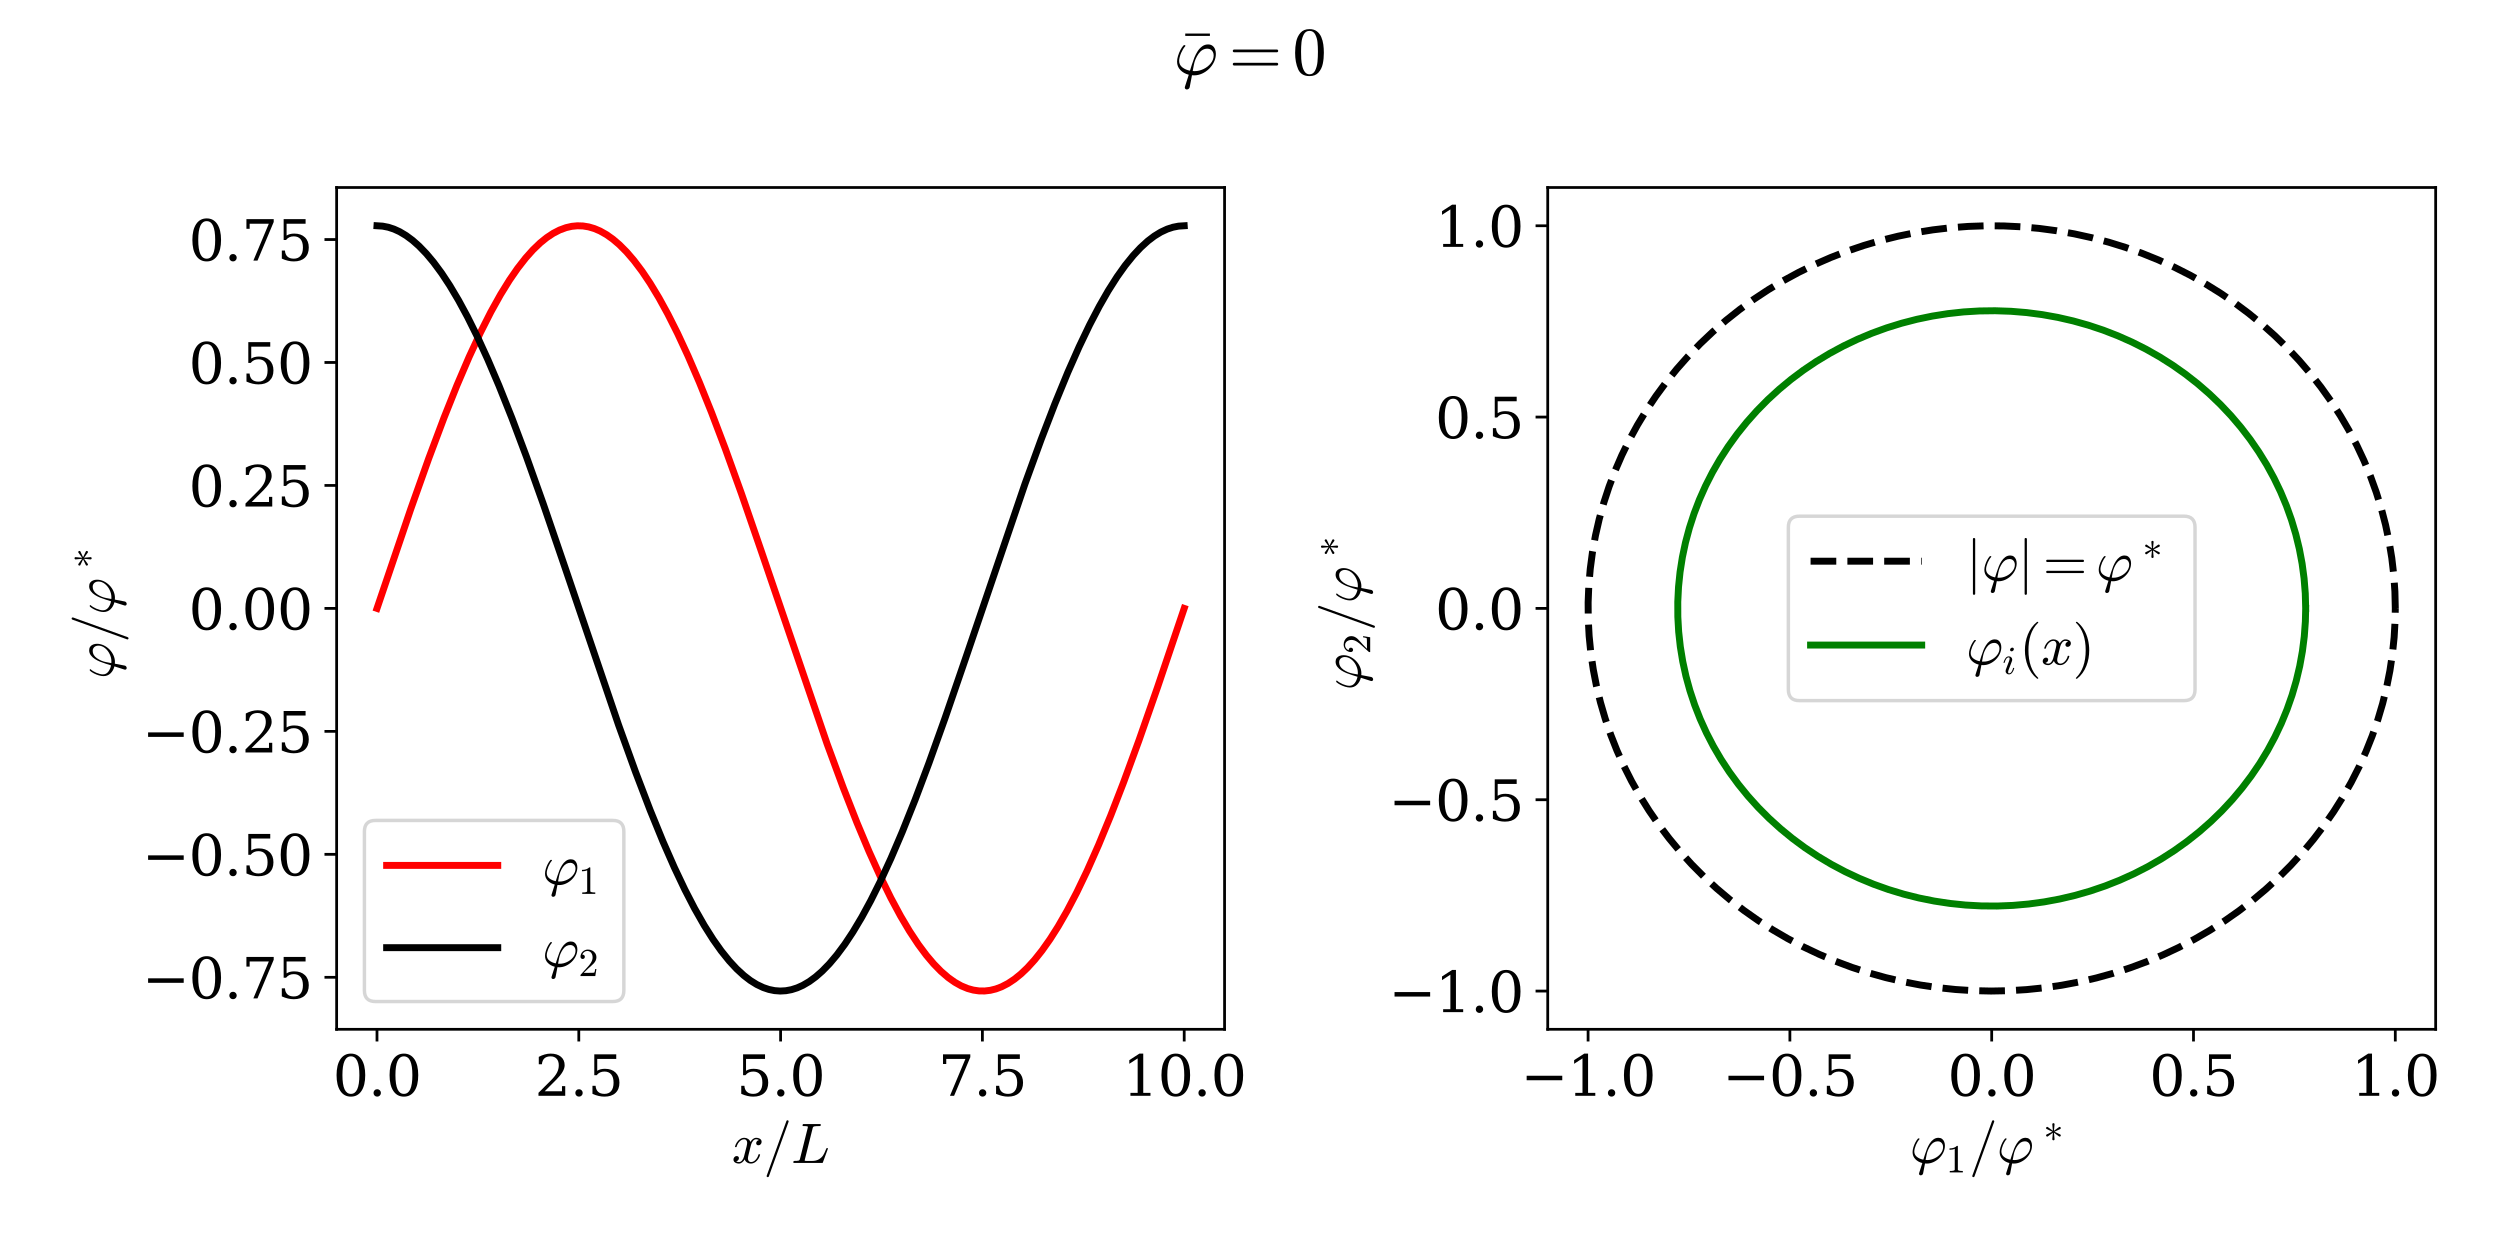<?xml version="1.0" encoding="utf-8" standalone="no"?>
<!DOCTYPE svg PUBLIC "-//W3C//DTD SVG 1.1//EN"
  "http://www.w3.org/Graphics/SVG/1.1/DTD/svg11.dtd">
<svg xmlns:xlink="http://www.w3.org/1999/xlink" width="720pt" height="360pt" viewBox="0 0 720 360" xmlns="http://www.w3.org/2000/svg" version="1.1">
 <defs>
  <style type="text/css">*{stroke-linejoin: round; stroke-linecap: butt}</style>
 </defs>
 <g id="figure_1">
  <g id="patch_1">
   <path d="M 0 360 
L 720 360 
L 720 0 
L 0 0 
z
" style="fill: #ffffff"/>
  </g>
  <g id="axes_1">
   <g id="patch_2">
    <path d="M 96.95 296.44 
L 352.674 296.44 
L 352.674 54 
L 96.95 54 
z
" style="fill: #ffffff"/>
   </g>
   <g id="matplotlib.axis_1">
    <g id="xtick_1">
     <g id="line2d_1">
      <defs>
       <path id="m143c17d625" d="M 0 0 
L 0 3.5 
" style="stroke: #000000; stroke-width: 0.8"/>
      </defs>
      <g>
       <use xlink:href="#m143c17d625" x="108.574" y="296.44" style="stroke: #000000; stroke-width: 0.8"/>
      </g>
     </g>
     <g id="text_1">
      <!-- 0.0 -->
      <g transform="translate(95.851 315.598) scale(0.16 -0.16)">
       <defs>
        <path id="DejaVuSerif-30" d="M 2034 219 
Q 2513 219 2750 744 
Q 2988 1269 2988 2328 
Q 2988 3391 2750 3916 
Q 2513 4441 2034 4441 
Q 1556 4441 1318 3916 
Q 1081 3391 1081 2328 
Q 1081 1269 1318 744 
Q 1556 219 2034 219 
z
M 2034 -91 
Q 1275 -91 848 546 
Q 422 1184 422 2328 
Q 422 3475 848 4112 
Q 1275 4750 2034 4750 
Q 2797 4750 3222 4112 
Q 3647 3475 3647 2328 
Q 3647 1184 3222 546 
Q 2797 -91 2034 -91 
z
" transform="scale(0.016)"/>
        <path id="DejaVuSerif-2e" d="M 603 325 
Q 603 500 722 622 
Q 841 744 1019 744 
Q 1191 744 1312 622 
Q 1434 500 1434 325 
Q 1434 153 1312 31 
Q 1191 -91 1019 -91 
Q 841 -91 722 29 
Q 603 150 603 325 
z
" transform="scale(0.016)"/>
       </defs>
       <use xlink:href="#DejaVuSerif-30"/>
       <use xlink:href="#DejaVuSerif-2e" x="63.623"/>
       <use xlink:href="#DejaVuSerif-30" x="95.41"/>
      </g>
     </g>
    </g>
    <g id="xtick_2">
     <g id="line2d_2">
      <g>
       <use xlink:href="#m143c17d625" x="166.693" y="296.44" style="stroke: #000000; stroke-width: 0.8"/>
      </g>
     </g>
     <g id="text_2">
      <!-- 2.5 -->
      <g transform="translate(153.97 315.598) scale(0.16 -0.16)">
       <defs>
        <path id="DejaVuSerif-32" d="M 819 3553 
L 469 3553 
L 469 4384 
Q 803 4563 1142 4656 
Q 1481 4750 1806 4750 
Q 2534 4750 2956 4397 
Q 3378 4044 3378 3438 
Q 3378 2753 2422 1800 
Q 2347 1728 2309 1691 
L 1131 513 
L 3078 513 
L 3078 1088 
L 3444 1088 
L 3444 0 
L 434 0 
L 434 341 
L 1850 1753 
Q 2319 2222 2519 2614 
Q 2719 3006 2719 3438 
Q 2719 3909 2473 4175 
Q 2228 4441 1797 4441 
Q 1350 4441 1106 4219 
Q 863 3997 819 3553 
z
" transform="scale(0.016)"/>
        <path id="DejaVuSerif-35" d="M 3219 4666 
L 3219 4153 
L 1081 4153 
L 1081 2816 
Q 1244 2928 1461 2984 
Q 1678 3041 1947 3041 
Q 2703 3041 3140 2622 
Q 3578 2203 3578 1478 
Q 3578 738 3136 323 
Q 2694 -91 1894 -91 
Q 1572 -91 1234 -12 
Q 897 66 544 225 
L 544 1131 
L 897 1131 
Q 925 688 1179 453 
Q 1434 219 1894 219 
Q 2388 219 2653 544 
Q 2919 869 2919 1478 
Q 2919 2084 2655 2407 
Q 2391 2731 1894 2731 
Q 1613 2731 1398 2631 
Q 1184 2531 1019 2322 
L 750 2322 
L 750 4666 
L 3219 4666 
z
" transform="scale(0.016)"/>
       </defs>
       <use xlink:href="#DejaVuSerif-32"/>
       <use xlink:href="#DejaVuSerif-2e" x="63.623"/>
       <use xlink:href="#DejaVuSerif-35" x="95.41"/>
      </g>
     </g>
    </g>
    <g id="xtick_3">
     <g id="line2d_3">
      <g>
       <use xlink:href="#m143c17d625" x="224.812" y="296.44" style="stroke: #000000; stroke-width: 0.8"/>
      </g>
     </g>
     <g id="text_3">
      <!-- 5.0 -->
      <g transform="translate(212.089 315.598) scale(0.16 -0.16)">
       <use xlink:href="#DejaVuSerif-35"/>
       <use xlink:href="#DejaVuSerif-2e" x="63.623"/>
       <use xlink:href="#DejaVuSerif-30" x="95.41"/>
      </g>
     </g>
    </g>
    <g id="xtick_4">
     <g id="line2d_4">
      <g>
       <use xlink:href="#m143c17d625" x="282.931" y="296.44" style="stroke: #000000; stroke-width: 0.8"/>
      </g>
     </g>
     <g id="text_4">
      <!-- 7.5 -->
      <g transform="translate(270.209 315.598) scale(0.16 -0.16)">
       <defs>
        <path id="DejaVuSerif-37" d="M 3609 4347 
L 1784 0 
L 1319 0 
L 3059 4153 
L 903 4153 
L 903 3578 
L 538 3578 
L 538 4666 
L 3609 4666 
L 3609 4347 
z
" transform="scale(0.016)"/>
       </defs>
       <use xlink:href="#DejaVuSerif-37"/>
       <use xlink:href="#DejaVuSerif-2e" x="63.623"/>
       <use xlink:href="#DejaVuSerif-35" x="95.41"/>
      </g>
     </g>
    </g>
    <g id="xtick_5">
     <g id="line2d_5">
      <g>
       <use xlink:href="#m143c17d625" x="341.05" y="296.44" style="stroke: #000000; stroke-width: 0.8"/>
      </g>
     </g>
     <g id="text_5">
      <!-- 10.0 -->
      <g transform="translate(323.238 315.598) scale(0.16 -0.16)">
       <defs>
        <path id="DejaVuSerif-31" d="M 909 0 
L 909 331 
L 1722 331 
L 1722 4213 
L 781 3603 
L 781 4013 
L 1919 4750 
L 2350 4750 
L 2350 331 
L 3163 331 
L 3163 0 
L 909 0 
z
" transform="scale(0.016)"/>
       </defs>
       <use xlink:href="#DejaVuSerif-31"/>
       <use xlink:href="#DejaVuSerif-30" x="63.623"/>
       <use xlink:href="#DejaVuSerif-2e" x="127.246"/>
       <use xlink:href="#DejaVuSerif-30" x="159.033"/>
      </g>
     </g>
    </g>
    <g id="text_6">
     <!-- $x/L$ -->
     <g transform="translate(210.732 334.925) scale(0.16 -0.16)">
      <defs>
       <path id="Cmmi10-78" d="M 500 184 
Q 613 97 819 97 
Q 1019 97 1172 289 
Q 1325 481 1381 709 
L 1672 1844 
Q 1741 2153 1741 2266 
Q 1741 2425 1652 2544 
Q 1563 2663 1403 2663 
Q 1200 2663 1022 2536 
Q 844 2409 722 2214 
Q 600 2019 550 1819 
Q 538 1778 500 1778 
L 422 1778 
Q 372 1778 372 1838 
L 372 1856 
Q 434 2094 584 2320 
Q 734 2547 951 2687 
Q 1169 2828 1416 2828 
Q 1650 2828 1839 2703 
Q 2028 2578 2106 2363 
Q 2216 2559 2386 2693 
Q 2556 2828 2759 2828 
Q 2897 2828 3040 2779 
Q 3184 2731 3275 2631 
Q 3366 2531 3366 2381 
Q 3366 2219 3261 2101 
Q 3156 1984 2994 1984 
Q 2891 1984 2822 2050 
Q 2753 2116 2753 2216 
Q 2753 2350 2845 2451 
Q 2938 2553 3066 2572 
Q 2950 2663 2747 2663 
Q 2541 2663 2389 2472 
Q 2238 2281 2175 2047 
L 1894 916 
Q 1825 659 1825 494 
Q 1825 331 1917 214 
Q 2009 97 2163 97 
Q 2463 97 2698 361 
Q 2934 625 3009 941 
Q 3022 978 3059 978 
L 3138 978 
Q 3163 978 3178 961 
Q 3194 944 3194 922 
Q 3194 916 3188 903 
Q 3097 522 2806 225 
Q 2516 -72 2150 -72 
Q 1916 -72 1727 54 
Q 1538 181 1459 397 
Q 1359 209 1182 68 
Q 1006 -72 806 -72 
Q 669 -72 523 -23 
Q 378 25 287 125 
Q 197 225 197 378 
Q 197 528 301 651 
Q 406 775 563 775 
Q 669 775 741 711 
Q 813 647 813 544 
Q 813 409 723 309 
Q 634 209 500 184 
z
" transform="scale(0.016)"/>
       <path id="Cmmi10-3d" d="M 359 -1472 
Q 359 -1453 366 -1447 
L 2591 4722 
Q 2603 4759 2634 4779 
Q 2666 4800 2706 4800 
Q 2763 4800 2798 4765 
Q 2834 4731 2834 4672 
L 2834 4647 
L 609 -1522 
Q 572 -1600 488 -1600 
Q 434 -1600 396 -1562 
Q 359 -1525 359 -1472 
z
" transform="scale(0.016)"/>
       <path id="Cmmi10-4c" d="M 300 0 
Q 238 0 238 84 
Q 241 100 250 139 
Q 259 178 276 201 
Q 294 225 319 225 
Q 709 225 863 269 
Q 947 297 984 441 
L 1863 3956 
Q 1875 4019 1875 4044 
Q 1875 4113 1797 4122 
Q 1678 4147 1338 4147 
Q 1275 4147 1275 4231 
Q 1297 4313 1309 4342 
Q 1322 4372 1381 4372 
L 3272 4372 
Q 3328 4372 3328 4288 
Q 3319 4222 3306 4184 
Q 3294 4147 3244 4147 
Q 2772 4147 2613 4116 
Q 2456 4088 2419 3928 
L 1544 416 
Q 1516 338 1516 275 
Q 1516 225 1734 225 
L 2328 225 
Q 2831 225 3143 425 
Q 3456 625 3606 876 
Q 3756 1128 3857 1398 
Q 3959 1669 4006 1678 
L 4063 1678 
Q 4128 1678 4128 1594 
L 3559 44 
Q 3550 0 3500 0 
L 300 0 
z
" transform="scale(0.016)"/>
      </defs>
      <use xlink:href="#Cmmi10-78"/>
      <use xlink:href="#Cmmi10-3d" transform="translate(57.08 0)"/>
      <use xlink:href="#Cmmi10-4c" transform="translate(107.08 0)"/>
     </g>
    </g>
   </g>
   <g id="matplotlib.axis_2">
    <g id="ytick_1">
     <g id="line2d_6">
      <defs>
       <path id="m501592f97b" d="M 0 0 
L -3.5 0 
" style="stroke: #000000; stroke-width: 0.8"/>
      </defs>
      <g>
       <use xlink:href="#m501592f97b" x="96.95" y="281.46" style="stroke: #000000; stroke-width: 0.8"/>
      </g>
     </g>
     <g id="text_7">
      <!-- −0.75 -->
      <g transform="translate(40.917 287.539) scale(0.16 -0.16)">
       <defs>
        <path id="DejaVuSerif-2212" d="M 678 2259 
L 4684 2259 
L 4684 1753 
L 678 1753 
L 678 2259 
z
" transform="scale(0.016)"/>
       </defs>
       <use xlink:href="#DejaVuSerif-2212"/>
       <use xlink:href="#DejaVuSerif-30" x="83.789"/>
       <use xlink:href="#DejaVuSerif-2e" x="147.412"/>
       <use xlink:href="#DejaVuSerif-37" x="179.199"/>
       <use xlink:href="#DejaVuSerif-35" x="242.822"/>
      </g>
     </g>
    </g>
    <g id="ytick_2">
     <g id="line2d_7">
      <g>
       <use xlink:href="#m501592f97b" x="96.95" y="246.047" style="stroke: #000000; stroke-width: 0.8"/>
      </g>
     </g>
     <g id="text_8">
      <!-- −0.50 -->
      <g transform="translate(40.917 252.125) scale(0.16 -0.16)">
       <use xlink:href="#DejaVuSerif-2212"/>
       <use xlink:href="#DejaVuSerif-30" x="83.789"/>
       <use xlink:href="#DejaVuSerif-2e" x="147.412"/>
       <use xlink:href="#DejaVuSerif-35" x="179.199"/>
       <use xlink:href="#DejaVuSerif-30" x="242.822"/>
      </g>
     </g>
    </g>
    <g id="ytick_3">
     <g id="line2d_8">
      <g>
       <use xlink:href="#m501592f97b" x="96.95" y="210.633" style="stroke: #000000; stroke-width: 0.8"/>
      </g>
     </g>
     <g id="text_9">
      <!-- −0.25 -->
      <g transform="translate(40.917 216.712) scale(0.16 -0.16)">
       <use xlink:href="#DejaVuSerif-2212"/>
       <use xlink:href="#DejaVuSerif-30" x="83.789"/>
       <use xlink:href="#DejaVuSerif-2e" x="147.412"/>
       <use xlink:href="#DejaVuSerif-32" x="179.199"/>
       <use xlink:href="#DejaVuSerif-35" x="242.822"/>
      </g>
     </g>
    </g>
    <g id="ytick_4">
     <g id="line2d_9">
      <g>
       <use xlink:href="#m501592f97b" x="96.95" y="175.22" style="stroke: #000000; stroke-width: 0.8"/>
      </g>
     </g>
     <g id="text_10">
      <!-- 0.00 -->
      <g transform="translate(54.325 181.299) scale(0.16 -0.16)">
       <use xlink:href="#DejaVuSerif-30"/>
       <use xlink:href="#DejaVuSerif-2e" x="63.623"/>
       <use xlink:href="#DejaVuSerif-30" x="95.41"/>
       <use xlink:href="#DejaVuSerif-30" x="159.033"/>
      </g>
     </g>
    </g>
    <g id="ytick_5">
     <g id="line2d_10">
      <g>
       <use xlink:href="#m501592f97b" x="96.95" y="139.807" style="stroke: #000000; stroke-width: 0.8"/>
      </g>
     </g>
     <g id="text_11">
      <!-- 0.25 -->
      <g transform="translate(54.325 145.885) scale(0.16 -0.16)">
       <use xlink:href="#DejaVuSerif-30"/>
       <use xlink:href="#DejaVuSerif-2e" x="63.623"/>
       <use xlink:href="#DejaVuSerif-32" x="95.41"/>
       <use xlink:href="#DejaVuSerif-35" x="159.033"/>
      </g>
     </g>
    </g>
    <g id="ytick_6">
     <g id="line2d_11">
      <g>
       <use xlink:href="#m501592f97b" x="96.95" y="104.393" style="stroke: #000000; stroke-width: 0.8"/>
      </g>
     </g>
     <g id="text_12">
      <!-- 0.50 -->
      <g transform="translate(54.325 110.472) scale(0.16 -0.16)">
       <use xlink:href="#DejaVuSerif-30"/>
       <use xlink:href="#DejaVuSerif-2e" x="63.623"/>
       <use xlink:href="#DejaVuSerif-35" x="95.41"/>
       <use xlink:href="#DejaVuSerif-30" x="159.033"/>
      </g>
     </g>
    </g>
    <g id="ytick_7">
     <g id="line2d_12">
      <g>
       <use xlink:href="#m501592f97b" x="96.95" y="68.98" style="stroke: #000000; stroke-width: 0.8"/>
      </g>
     </g>
     <g id="text_13">
      <!-- 0.75 -->
      <g transform="translate(54.325 75.059) scale(0.16 -0.16)">
       <use xlink:href="#DejaVuSerif-30"/>
       <use xlink:href="#DejaVuSerif-2e" x="63.623"/>
       <use xlink:href="#DejaVuSerif-37" x="95.41"/>
       <use xlink:href="#DejaVuSerif-35" x="159.033"/>
      </g>
     </g>
    </g>
    <g id="text_14">
     <!-- $\varphi/\varphi^*$ -->
     <g transform="translate(32.917 195.54) rotate(-90) scale(0.16 -0.16)">
      <defs>
       <path id="Cmmi10-27" d="M 1044 -1216 
Q 1044 -1191 1056 -1141 
L 1416 -13 
Q 938 106 628 428 
Q 319 750 319 1216 
Q 319 1450 406 1744 
Q 494 2038 631 2302 
Q 769 2566 928 2741 
Q 966 2759 972 2759 
L 1050 2759 
Q 1069 2759 1084 2740 
Q 1100 2722 1100 2700 
Q 1100 2675 1088 2663 
Q 981 2547 879 2380 
Q 778 2213 698 2028 
Q 619 1844 566 1641 
Q 513 1438 513 1288 
Q 513 909 814 676 
Q 1116 444 1528 366 
L 1709 941 
Q 1828 1313 1945 1605 
Q 2063 1897 2239 2176 
Q 2416 2456 2666 2642 
Q 2916 2828 3225 2828 
Q 3469 2828 3633 2706 
Q 3797 2584 3876 2381 
Q 3956 2178 3956 1947 
Q 3956 1566 3787 1202 
Q 3619 838 3325 548 
Q 3031 259 2662 93 
Q 2294 -72 1919 -72 
Q 1869 -69 1811 -66 
Q 1753 -63 1716 -63 
L 1503 -1178 
Q 1484 -1272 1407 -1333 
Q 1331 -1394 1234 -1394 
Q 1156 -1394 1100 -1345 
Q 1044 -1297 1044 -1216 
z
M 1784 331 
Q 1856 325 1991 325 
Q 2388 325 2798 520 
Q 3209 716 3479 1056 
Q 3750 1397 3750 1797 
Q 3750 1978 3676 2122 
Q 3603 2266 3470 2348 
Q 3338 2431 3163 2431 
Q 2666 2431 2331 1950 
Q 1997 1469 1894 916 
L 1784 331 
z
" transform="scale(0.016)"/>
       <path id="Cmsy10-a4" d="M 603 813 
Q 531 813 473 873 
Q 416 934 416 1006 
Q 416 1116 506 1159 
L 1428 1600 
L 506 2034 
Q 416 2072 416 2188 
Q 416 2259 473 2320 
Q 531 2381 603 2381 
Q 650 2381 691 2350 
L 1509 1753 
L 1416 2797 
Q 1416 2875 1469 2925 
Q 1522 2975 1600 2975 
Q 1675 2975 1726 2928 
Q 1778 2881 1778 2809 
L 1778 2797 
L 1684 1753 
L 2503 2350 
Q 2544 2381 2591 2381 
Q 2669 2381 2723 2320 
Q 2778 2259 2778 2188 
Q 2778 2072 2688 2034 
L 1766 1600 
L 2688 1159 
Q 2778 1116 2778 1006 
Q 2778 934 2723 873 
Q 2669 813 2591 813 
Q 2544 813 2503 844 
L 1684 1441 
L 1778 403 
L 1778 384 
Q 1778 313 1723 266 
Q 1669 219 1600 219 
Q 1525 219 1470 270 
Q 1416 322 1416 397 
L 1509 1441 
L 691 844 
Q 650 813 603 813 
z
" transform="scale(0.016)"/>
      </defs>
      <use xlink:href="#Cmmi10-27"/>
      <use xlink:href="#Cmmi10-3d" transform="translate(65.381 0)"/>
      <use xlink:href="#Cmmi10-27" transform="translate(115.381 0)"/>
      <use xlink:href="#Cmsy10-a4" transform="translate(199.356 38.264) scale(0.7)"/>
     </g>
    </g>
   </g>
   <g id="line2d_13">
    <path d="M 108.574 175.22 
L 118.348 146.447 
L 123.467 132.05 
L 127.889 120.27 
L 131.612 110.952 
L 135.103 102.805 
L 138.361 95.78 
L 141.386 89.808 
L 144.178 84.801 
L 146.738 80.662 
L 149.065 77.292 
L 151.392 74.309 
L 153.487 71.965 
L 155.581 69.952 
L 157.443 68.446 
L 159.304 67.21 
L 161.166 66.247 
L 163.028 65.56 
L 164.657 65.187 
L 166.286 65.027 
L 167.915 65.08 
L 169.544 65.347 
L 171.173 65.827 
L 172.802 66.518 
L 174.663 67.567 
L 176.525 68.888 
L 178.387 70.478 
L 180.481 72.584 
L 182.575 75.018 
L 184.902 78.099 
L 187.229 81.564 
L 189.789 85.802 
L 192.349 90.469 
L 195.142 96.021 
L 198.167 102.544 
L 201.425 110.11 
L 204.915 118.775 
L 208.871 129.198 
L 213.526 142.124 
L 219.343 158.991 
L 238.193 214.21 
L 242.847 226.833 
L 246.803 236.929 
L 250.294 245.256 
L 253.552 252.466 
L 256.577 258.627 
L 259.369 263.821 
L 261.929 268.139 
L 264.489 272.012 
L 266.816 275.132 
L 268.91 277.602 
L 271.005 279.745 
L 273.099 281.552 
L 274.961 282.873 
L 276.822 283.922 
L 278.684 284.695 
L 280.313 285.144 
L 281.942 285.381 
L 283.571 285.404 
L 285.2 285.213 
L 286.829 284.809 
L 288.458 284.193 
L 290.32 283.23 
L 292.181 281.994 
L 294.043 280.488 
L 295.905 278.715 
L 297.999 276.408 
L 300.093 273.776 
L 302.42 270.482 
L 304.748 266.812 
L 307.307 262.357 
L 310.1 257.022 
L 313.125 250.718 
L 316.383 243.366 
L 319.874 234.905 
L 323.597 225.296 
L 328.018 213.236 
L 333.371 197.929 
L 341.05 175.22 
L 341.05 175.22 
" clip-path="url(#p5ce2db8752)" style="fill: none; stroke: #ff0000; stroke-width: 2; stroke-linecap: square"/>
   </g>
   <g id="line2d_14">
    <path d="M 108.574 65.02 
L 110.203 65.127 
L 111.832 65.447 
L 113.461 65.98 
L 115.09 66.724 
L 116.951 67.833 
L 118.813 69.213 
L 120.675 70.861 
L 122.769 73.031 
L 124.863 75.529 
L 127.191 78.678 
L 129.518 82.209 
L 132.077 86.517 
L 134.637 91.249 
L 137.43 96.869 
L 140.455 103.46 
L 143.713 111.093 
L 147.436 120.42 
L 151.625 131.572 
L 156.512 145.278 
L 162.795 163.632 
L 178.154 208.812 
L 183.041 222.342 
L 187.229 233.294 
L 190.953 242.409 
L 194.211 249.83 
L 197.236 256.204 
L 200.028 261.609 
L 202.821 266.522 
L 205.381 270.569 
L 207.708 273.853 
L 210.035 276.748 
L 212.129 279.009 
L 214.224 280.938 
L 216.085 282.369 
L 217.947 283.529 
L 219.809 284.414 
L 221.438 284.962 
L 223.067 285.298 
L 224.696 285.42 
L 226.325 285.328 
L 227.954 285.023 
L 229.582 284.505 
L 231.211 283.776 
L 233.073 282.685 
L 234.935 281.321 
L 236.796 279.69 
L 238.891 277.538 
L 240.985 275.059 
L 243.312 271.929 
L 245.639 268.417 
L 248.199 264.129 
L 250.759 259.415 
L 253.552 253.814 
L 256.577 247.243 
L 259.835 239.629 
L 263.558 230.32 
L 267.514 219.821 
L 272.168 206.826 
L 278.219 189.217 
L 295.206 139.326 
L 299.861 126.538 
L 303.817 116.266 
L 307.54 107.21 
L 310.798 99.849 
L 313.823 93.534 
L 316.616 88.19 
L 319.175 83.725 
L 321.735 79.697 
L 324.062 76.433 
L 326.389 73.558 
L 328.484 71.315 
L 330.578 69.404 
L 332.44 67.99 
L 334.302 66.848 
L 336.163 65.98 
L 337.792 65.447 
L 339.421 65.127 
L 341.05 65.02 
L 341.05 65.02 
" clip-path="url(#p5ce2db8752)" style="fill: none; stroke: #000000; stroke-width: 2; stroke-linecap: square"/>
   </g>
   <g id="patch_3">
    <path d="M 96.95 296.44 
L 96.95 54 
" style="fill: none; stroke: #000000; stroke-width: 0.8; stroke-linejoin: miter; stroke-linecap: square"/>
   </g>
   <g id="patch_4">
    <path d="M 352.674 296.44 
L 352.674 54 
" style="fill: none; stroke: #000000; stroke-width: 0.8; stroke-linejoin: miter; stroke-linecap: square"/>
   </g>
   <g id="patch_5">
    <path d="M 96.95 296.44 
L 352.674 296.44 
" style="fill: none; stroke: #000000; stroke-width: 0.8; stroke-linejoin: miter; stroke-linecap: square"/>
   </g>
   <g id="patch_6">
    <path d="M 96.95 54 
L 352.674 54 
" style="fill: none; stroke: #000000; stroke-width: 0.8; stroke-linejoin: miter; stroke-linecap: square"/>
   </g>
   <g id="legend_1">
    <g id="patch_7">
     <path d="M 108.15 288.44 
L 176.47 288.44 
Q 179.67 288.44 179.67 285.24 
L 179.67 239.485 
Q 179.67 236.285 176.47 236.285 
L 108.15 236.285 
Q 104.95 236.285 104.95 239.485 
L 104.95 285.24 
Q 104.95 288.44 108.15 288.44 
z
" style="fill: #ffffff; opacity: 0.8; stroke: #cccccc; stroke-linejoin: miter"/>
    </g>
    <g id="line2d_15">
     <path d="M 111.35 249.243 
L 127.35 249.243 
L 143.35 249.243 
" style="fill: none; stroke: #ff0000; stroke-width: 2; stroke-linecap: square"/>
    </g>
    <g id="text_15">
     <!-- $\varphi_1$ -->
     <g transform="translate(156.15 254.843) scale(0.16 -0.16)">
      <defs>
       <path id="Cmr10-31" d="M 594 0 
L 594 225 
Q 1394 225 1394 428 
L 1394 3788 
Q 1063 3628 556 3628 
L 556 3853 
Q 1341 3853 1741 4263 
L 1831 4263 
Q 1853 4263 1873 4245 
Q 1894 4228 1894 4206 
L 1894 428 
Q 1894 225 2694 225 
L 2694 0 
L 594 0 
z
" transform="scale(0.016)"/>
      </defs>
      <use xlink:href="#Cmmi10-27" transform="translate(0 0.812)"/>
      <use xlink:href="#Cmr10-31" transform="translate(65.381 -16.194) scale(0.7)"/>
     </g>
    </g>
    <g id="line2d_16">
     <path d="M 111.35 272.92 
L 127.35 272.92 
L 143.35 272.92 
" style="fill: none; stroke: #000000; stroke-width: 2; stroke-linecap: square"/>
    </g>
    <g id="text_16">
     <!-- $\varphi_2$ -->
     <g transform="translate(156.15 278.52) scale(0.16 -0.16)">
      <defs>
       <path id="Cmr10-32" d="M 319 0 
L 319 172 
Q 319 188 331 206 
L 1325 1306 
Q 1550 1550 1690 1715 
Q 1831 1881 1968 2097 
Q 2106 2313 2186 2536 
Q 2266 2759 2266 3009 
Q 2266 3272 2169 3511 
Q 2072 3750 1880 3894 
Q 1688 4038 1416 4038 
Q 1138 4038 916 3870 
Q 694 3703 603 3438 
Q 628 3444 672 3444 
Q 816 3444 917 3347 
Q 1019 3250 1019 3097 
Q 1019 2950 917 2848 
Q 816 2747 672 2747 
Q 522 2747 420 2851 
Q 319 2956 319 3097 
Q 319 3338 409 3548 
Q 500 3759 670 3923 
Q 841 4088 1055 4175 
Q 1269 4263 1509 4263 
Q 1875 4263 2190 4108 
Q 2506 3953 2690 3670 
Q 2875 3388 2875 3009 
Q 2875 2731 2753 2481 
Q 2631 2231 2440 2026 
Q 2250 1822 1953 1562 
Q 1656 1303 1563 1216 
L 838 519 
L 1453 519 
Q 1906 519 2211 526 
Q 2516 534 2534 550 
Q 2609 631 2688 1141 
L 2875 1141 
L 2694 0 
L 319 0 
z
" transform="scale(0.016)"/>
      </defs>
      <use xlink:href="#Cmmi10-27" transform="translate(0 0.812)"/>
      <use xlink:href="#Cmr10-32" transform="translate(65.381 -16.194) scale(0.7)"/>
     </g>
    </g>
   </g>
  </g>
  <g id="axes_2">
   <g id="patch_8">
    <path d="M 445.745 296.44 
L 701.469 296.44 
L 701.469 54 
L 445.745 54 
z
" style="fill: #ffffff"/>
   </g>
   <g id="matplotlib.axis_3">
    <g id="xtick_6">
     <g id="line2d_17">
      <g>
       <use xlink:href="#m143c17d625" x="457.368" y="296.44" style="stroke: #000000; stroke-width: 0.8"/>
      </g>
     </g>
     <g id="text_17">
      <!-- −1.0 -->
      <g transform="translate(437.942 315.598) scale(0.16 -0.16)">
       <use xlink:href="#DejaVuSerif-2212"/>
       <use xlink:href="#DejaVuSerif-31" x="83.789"/>
       <use xlink:href="#DejaVuSerif-2e" x="147.412"/>
       <use xlink:href="#DejaVuSerif-30" x="179.199"/>
      </g>
     </g>
    </g>
    <g id="xtick_7">
     <g id="line2d_18">
      <g>
       <use xlink:href="#m143c17d625" x="515.487" y="296.44" style="stroke: #000000; stroke-width: 0.8"/>
      </g>
     </g>
     <g id="text_18">
      <!-- −0.5 -->
      <g transform="translate(496.061 315.598) scale(0.16 -0.16)">
       <use xlink:href="#DejaVuSerif-2212"/>
       <use xlink:href="#DejaVuSerif-30" x="83.789"/>
       <use xlink:href="#DejaVuSerif-2e" x="147.412"/>
       <use xlink:href="#DejaVuSerif-35" x="179.199"/>
      </g>
     </g>
    </g>
    <g id="xtick_8">
     <g id="line2d_19">
      <g>
       <use xlink:href="#m143c17d625" x="573.607" y="296.44" style="stroke: #000000; stroke-width: 0.8"/>
      </g>
     </g>
     <g id="text_19">
      <!-- 0.0 -->
      <g transform="translate(560.884 315.598) scale(0.16 -0.16)">
       <use xlink:href="#DejaVuSerif-30"/>
       <use xlink:href="#DejaVuSerif-2e" x="63.623"/>
       <use xlink:href="#DejaVuSerif-30" x="95.41"/>
      </g>
     </g>
    </g>
    <g id="xtick_9">
     <g id="line2d_20">
      <g>
       <use xlink:href="#m143c17d625" x="631.726" y="296.44" style="stroke: #000000; stroke-width: 0.8"/>
      </g>
     </g>
     <g id="text_20">
      <!-- 0.5 -->
      <g transform="translate(619.003 315.598) scale(0.16 -0.16)">
       <use xlink:href="#DejaVuSerif-30"/>
       <use xlink:href="#DejaVuSerif-2e" x="63.623"/>
       <use xlink:href="#DejaVuSerif-35" x="95.41"/>
      </g>
     </g>
    </g>
    <g id="xtick_10">
     <g id="line2d_21">
      <g>
       <use xlink:href="#m143c17d625" x="689.845" y="296.44" style="stroke: #000000; stroke-width: 0.8"/>
      </g>
     </g>
     <g id="text_21">
      <!-- 1.0 -->
      <g transform="translate(677.123 315.598) scale(0.16 -0.16)">
       <use xlink:href="#DejaVuSerif-31"/>
       <use xlink:href="#DejaVuSerif-2e" x="63.623"/>
       <use xlink:href="#DejaVuSerif-30" x="95.41"/>
      </g>
     </g>
    </g>
    <g id="text_22">
     <!-- $\varphi_1/\varphi^*$ -->
     <g transform="translate(550.007 334.925) scale(0.16 -0.16)">
      <use xlink:href="#Cmmi10-27"/>
      <use xlink:href="#Cmr10-31" transform="translate(65.381 -17.006) scale(0.7)"/>
      <use xlink:href="#Cmmi10-3d" transform="translate(106.758 0)"/>
      <use xlink:href="#Cmmi10-27" transform="translate(156.758 0)"/>
      <use xlink:href="#Cmsy10-a4" transform="translate(240.733 38.264) scale(0.7)"/>
     </g>
    </g>
   </g>
   <g id="matplotlib.axis_4">
    <g id="ytick_8">
     <g id="line2d_22">
      <g>
       <use xlink:href="#m501592f97b" x="445.745" y="285.42" style="stroke: #000000; stroke-width: 0.8"/>
      </g>
     </g>
     <g id="text_23">
      <!-- −1.0 -->
      <g transform="translate(399.892 291.499) scale(0.16 -0.16)">
       <use xlink:href="#DejaVuSerif-2212"/>
       <use xlink:href="#DejaVuSerif-31" x="83.789"/>
       <use xlink:href="#DejaVuSerif-2e" x="147.412"/>
       <use xlink:href="#DejaVuSerif-30" x="179.199"/>
      </g>
     </g>
    </g>
    <g id="ytick_9">
     <g id="line2d_23">
      <g>
       <use xlink:href="#m501592f97b" x="445.745" y="230.32" style="stroke: #000000; stroke-width: 0.8"/>
      </g>
     </g>
     <g id="text_24">
      <!-- −0.5 -->
      <g transform="translate(399.892 236.399) scale(0.16 -0.16)">
       <use xlink:href="#DejaVuSerif-2212"/>
       <use xlink:href="#DejaVuSerif-30" x="83.789"/>
       <use xlink:href="#DejaVuSerif-2e" x="147.412"/>
       <use xlink:href="#DejaVuSerif-35" x="179.199"/>
      </g>
     </g>
    </g>
    <g id="ytick_10">
     <g id="line2d_24">
      <g>
       <use xlink:href="#m501592f97b" x="445.745" y="175.22" style="stroke: #000000; stroke-width: 0.8"/>
      </g>
     </g>
     <g id="text_25">
      <!-- 0.0 -->
      <g transform="translate(413.3 181.299) scale(0.16 -0.16)">
       <use xlink:href="#DejaVuSerif-30"/>
       <use xlink:href="#DejaVuSerif-2e" x="63.623"/>
       <use xlink:href="#DejaVuSerif-30" x="95.41"/>
      </g>
     </g>
    </g>
    <g id="ytick_11">
     <g id="line2d_25">
      <g>
       <use xlink:href="#m501592f97b" x="445.745" y="120.12" style="stroke: #000000; stroke-width: 0.8"/>
      </g>
     </g>
     <g id="text_26">
      <!-- 0.5 -->
      <g transform="translate(413.3 126.199) scale(0.16 -0.16)">
       <use xlink:href="#DejaVuSerif-30"/>
       <use xlink:href="#DejaVuSerif-2e" x="63.623"/>
       <use xlink:href="#DejaVuSerif-35" x="95.41"/>
      </g>
     </g>
    </g>
    <g id="ytick_12">
     <g id="line2d_26">
      <g>
       <use xlink:href="#m501592f97b" x="445.745" y="65.02" style="stroke: #000000; stroke-width: 0.8"/>
      </g>
     </g>
     <g id="text_27">
      <!-- 1.0 -->
      <g transform="translate(413.3 71.099) scale(0.16 -0.16)">
       <use xlink:href="#DejaVuSerif-31"/>
       <use xlink:href="#DejaVuSerif-2e" x="63.623"/>
       <use xlink:href="#DejaVuSerif-30" x="95.41"/>
      </g>
     </g>
    </g>
    <g id="text_28">
     <!-- $\varphi_2/\varphi^*$ -->
     <g transform="translate(391.892 198.82) rotate(-90) scale(0.16 -0.16)">
      <use xlink:href="#Cmmi10-27"/>
      <use xlink:href="#Cmr10-32" transform="translate(65.381 -17.006) scale(0.7)"/>
      <use xlink:href="#Cmmi10-3d" transform="translate(106.758 0)"/>
      <use xlink:href="#Cmmi10-27" transform="translate(156.758 0)"/>
      <use xlink:href="#Cmsy10-a4" transform="translate(240.733 38.264) scale(0.7)"/>
     </g>
    </g>
   </g>
   <g id="line2d_27">
    <path d="M 689.845 175.22 
L 689.732 170.37 
L 689.395 165.529 
L 688.833 160.707 
L 688.047 155.913 
L 687.04 151.157 
L 685.813 146.447 
L 684.369 141.793 
L 682.71 137.204 
L 680.839 132.688 
L 678.761 128.255 
L 676.478 123.913 
L 673.997 119.67 
L 671.321 115.535 
L 668.455 111.516 
L 665.406 107.62 
L 662.179 103.855 
L 658.78 100.229 
L 655.216 96.747 
L 651.494 93.418 
L 647.621 90.248 
L 643.604 87.242 
L 639.452 84.406 
L 635.173 81.747 
L 630.774 79.268 
L 626.264 76.976 
L 621.652 74.874 
L 616.947 72.967 
L 612.158 71.257 
L 607.294 69.749 
L 602.365 68.446 
L 597.381 67.349 
L 592.35 66.462 
L 587.283 65.785 
L 582.189 65.321 
L 577.079 65.069 
L 571.962 65.031 
L 566.848 65.206 
L 561.747 65.595 
L 556.67 66.196 
L 551.625 67.008 
L 546.622 68.03 
L 541.672 69.26 
L 536.784 70.695 
L 531.968 72.333 
L 527.232 74.17 
L 522.585 76.203 
L 518.038 78.428 
L 513.599 80.84 
L 509.275 83.436 
L 505.077 86.209 
L 501.011 89.155 
L 497.086 92.267 
L 493.309 95.541 
L 489.688 98.968 
L 486.229 102.544 
L 482.94 106.26 
L 479.826 110.11 
L 476.895 114.086 
L 474.15 118.181 
L 471.599 122.386 
L 469.245 126.694 
L 467.093 131.095 
L 465.148 135.582 
L 463.413 140.146 
L 461.891 144.778 
L 460.586 149.469 
L 459.5 154.21 
L 458.636 158.991 
L 457.994 163.804 
L 457.576 168.639 
L 457.383 173.487 
L 457.415 178.339 
L 457.672 183.184 
L 458.154 188.013 
L 458.86 192.818 
L 459.788 197.589 
L 460.937 202.317 
L 462.304 206.992 
L 463.887 211.605 
L 465.682 216.148 
L 467.687 220.612 
L 469.897 224.987 
L 472.308 229.266 
L 474.915 233.441 
L 477.713 237.502 
L 480.698 241.443 
L 483.862 245.256 
L 487.2 248.933 
L 490.706 252.466 
L 494.372 255.851 
L 498.192 259.079 
L 502.158 262.144 
L 506.263 265.041 
L 510.498 267.764 
L 514.855 270.308 
L 519.327 272.667 
L 523.903 274.837 
L 528.576 276.815 
L 533.336 278.595 
L 538.174 280.175 
L 543.081 281.552 
L 548.047 282.723 
L 553.062 283.685 
L 558.117 284.437 
L 563.203 284.978 
L 568.308 285.306 
L 573.424 285.42 
L 578.54 285.321 
L 583.646 285.008 
L 588.734 284.483 
L 593.791 283.746 
L 598.81 282.799 
L 603.78 281.643 
L 608.691 280.281 
L 613.534 278.715 
L 618.3 276.949 
L 622.979 274.985 
L 627.563 272.828 
L 632.042 270.482 
L 636.408 267.952 
L 640.652 265.242 
L 644.766 262.357 
L 648.742 259.303 
L 652.573 256.087 
L 656.251 252.713 
L 659.768 249.19 
L 663.119 245.523 
L 666.296 241.72 
L 669.293 237.788 
L 672.105 233.735 
L 674.726 229.568 
L 677.151 225.296 
L 679.375 220.927 
L 681.395 216.47 
L 683.205 211.932 
L 684.803 207.323 
L 686.186 202.653 
L 687.35 197.928 
L 688.294 193.16 
L 689.016 188.358 
L 689.514 183.529 
L 689.788 178.685 
L 689.845 175.22 
L 689.845 175.22 
" clip-path="url(#pb621afcecd)" style="fill: none; stroke-dasharray: 7.4,3.2; stroke-dashoffset: 0; stroke: #000000; stroke-width: 2"/>
   </g>
   <g id="line2d_28">
    <path d="M 664.035 175.22 
L 663.921 170.908 
L 663.578 166.607 
L 663.007 162.328 
L 662.21 158.082 
L 661.188 153.879 
L 659.945 149.73 
L 658.484 145.645 
L 656.808 141.635 
L 654.921 137.711 
L 652.828 133.881 
L 650.534 130.156 
L 648.046 126.545 
L 645.37 123.057 
L 642.512 119.701 
L 639.479 116.486 
L 636.28 113.419 
L 632.922 110.509 
L 629.414 107.763 
L 625.765 105.187 
L 621.984 102.789 
L 618.08 100.574 
L 614.064 98.548 
L 609.945 96.716 
L 605.734 95.082 
L 601.442 93.652 
L 597.08 92.428 
L 592.658 91.413 
L 588.188 90.611 
L 583.681 90.023 
L 579.148 89.65 
L 574.602 89.494 
L 570.053 89.555 
L 565.513 89.833 
L 560.993 90.327 
L 556.506 91.036 
L 552.061 91.958 
L 547.672 93.091 
L 543.347 94.431 
L 539.1 95.976 
L 534.94 97.722 
L 530.877 99.664 
L 526.923 101.797 
L 523.087 104.116 
L 519.379 106.615 
L 515.808 109.287 
L 512.383 112.127 
L 509.114 115.126 
L 506.007 118.277 
L 503.072 121.572 
L 500.315 125.003 
L 497.744 128.562 
L 495.365 132.238 
L 493.183 136.023 
L 491.206 139.907 
L 489.437 143.881 
L 487.881 147.934 
L 486.542 152.056 
L 485.423 156.237 
L 484.527 160.466 
L 483.858 164.732 
L 483.415 169.025 
L 483.2 173.333 
L 483.214 177.646 
L 483.458 181.953 
L 483.929 186.243 
L 484.627 190.505 
L 485.551 194.728 
L 486.697 198.902 
L 488.063 203.017 
L 489.646 207.06 
L 491.442 211.023 
L 493.445 214.896 
L 495.651 218.668 
L 498.055 222.33 
L 500.65 225.873 
L 503.429 229.287 
L 506.386 232.565 
L 509.514 235.698 
L 512.803 238.677 
L 516.246 241.496 
L 519.835 244.147 
L 523.56 246.624 
L 527.411 248.92 
L 531.379 251.029 
L 535.454 252.947 
L 539.626 254.668 
L 543.884 256.188 
L 548.217 257.502 
L 552.614 258.609 
L 557.064 259.504 
L 561.557 260.186 
L 566.079 260.653 
L 570.621 260.904 
L 575.171 260.938 
L 579.716 260.755 
L 584.246 260.355 
L 588.749 259.74 
L 593.214 258.911 
L 597.629 257.871 
L 601.983 256.621 
L 606.265 255.165 
L 610.465 253.506 
L 614.572 251.65 
L 618.574 249.6 
L 622.463 247.361 
L 626.229 244.94 
L 629.861 242.343 
L 633.35 239.576 
L 636.689 236.646 
L 639.868 233.56 
L 642.879 230.327 
L 645.715 226.954 
L 648.368 223.45 
L 650.832 219.824 
L 653.1 216.086 
L 655.168 212.244 
L 657.029 208.308 
L 658.678 204.288 
L 660.113 200.195 
L 661.328 196.039 
L 662.322 191.83 
L 663.091 187.578 
L 663.633 183.296 
L 663.947 178.993 
L 664.035 175.22 
L 664.035 175.22 
" clip-path="url(#pb621afcecd)" style="fill: none; stroke: #008000; stroke-width: 2; stroke-linecap: square"/>
   </g>
   <g id="patch_9">
    <path d="M 445.745 296.44 
L 445.745 54 
" style="fill: none; stroke: #000000; stroke-width: 0.8; stroke-linejoin: miter; stroke-linecap: square"/>
   </g>
   <g id="patch_10">
    <path d="M 701.469 296.44 
L 701.469 54 
" style="fill: none; stroke: #000000; stroke-width: 0.8; stroke-linejoin: miter; stroke-linecap: square"/>
   </g>
   <g id="patch_11">
    <path d="M 445.745 296.44 
L 701.469 296.44 
" style="fill: none; stroke: #000000; stroke-width: 0.8; stroke-linejoin: miter; stroke-linecap: square"/>
   </g>
   <g id="patch_12">
    <path d="M 445.745 54 
L 701.469 54 
" style="fill: none; stroke: #000000; stroke-width: 0.8; stroke-linejoin: miter; stroke-linecap: square"/>
   </g>
   <g id="legend_2">
    <g id="patch_13">
     <path d="M 518.247 201.778 
L 628.967 201.778 
Q 632.167 201.778 632.167 198.577 
L 632.167 151.863 
Q 632.167 148.662 628.967 148.662 
L 518.247 148.662 
Q 515.047 148.662 515.047 151.863 
L 515.047 198.577 
Q 515.047 201.778 518.247 201.778 
z
" style="fill: #ffffff; opacity: 0.8; stroke: #cccccc; stroke-linejoin: miter"/>
    </g>
    <g id="line2d_29">
     <path d="M 521.447 161.62 
L 537.447 161.62 
L 553.447 161.62 
" style="fill: none; stroke-dasharray: 7.4,3.2; stroke-dashoffset: 0; stroke: #000000; stroke-width: 2"/>
    </g>
    <g id="text_29">
     <!-- $|\varphi| = \varphi^*$ -->
     <g transform="translate(566.247 167.22) scale(0.16 -0.16)">
      <defs>
       <path id="Cmsy10-6a" d="M 763 -1484 
L 763 4684 
Q 763 4734 800 4767 
Q 838 4800 891 4800 
Q 938 4800 978 4767 
Q 1019 4734 1019 4684 
L 1019 -1484 
Q 1019 -1534 978 -1567 
Q 938 -1600 891 -1600 
Q 838 -1600 800 -1567 
Q 763 -1534 763 -1484 
z
" transform="scale(0.016)"/>
       <path id="Cmr10-3d" d="M 481 850 
Q 428 850 393 890 
Q 359 931 359 978 
Q 359 1031 393 1068 
Q 428 1106 481 1106 
L 4500 1106 
Q 4547 1106 4581 1068 
Q 4616 1031 4616 978 
Q 4616 931 4581 890 
Q 4547 850 4500 850 
L 481 850 
z
M 481 2094 
Q 428 2094 393 2131 
Q 359 2169 359 2222 
Q 359 2269 393 2309 
Q 428 2350 481 2350 
L 4500 2350 
Q 4547 2350 4581 2309 
Q 4616 2269 4616 2222 
Q 4616 2169 4581 2131 
Q 4547 2094 4500 2094 
L 481 2094 
z
" transform="scale(0.016)"/>
      </defs>
      <use xlink:href="#Cmsy10-6a"/>
      <use xlink:href="#Cmmi10-27" transform="translate(27.686 0)"/>
      <use xlink:href="#Cmsy10-6a" transform="translate(93.066 0)"/>
      <use xlink:href="#Cmr10-3d" transform="translate(138.311 0)"/>
      <use xlink:href="#Cmmi10-27" transform="translate(233.555 0)"/>
      <use xlink:href="#Cmsy10-a4" transform="translate(317.53 38.264) scale(0.7)"/>
     </g>
    </g>
    <g id="line2d_30">
     <path d="M 521.447 185.778 
L 537.447 185.778 
L 553.447 185.778 
" style="fill: none; stroke: #008000; stroke-width: 2; stroke-linecap: square"/>
    </g>
    <g id="text_30">
     <!-- $\varphi_i(x)$ -->
     <g transform="translate(566.247 191.377) scale(0.16 -0.16)">
      <defs>
       <path id="Cmmi10-69" d="M 500 459 
Q 500 578 550 709 
L 1069 2088 
Q 1153 2322 1153 2472 
Q 1153 2663 1013 2663 
Q 759 2663 595 2402 
Q 431 2141 353 1819 
Q 341 1778 300 1778 
L 225 1778 
Q 172 1778 172 1838 
L 172 1856 
Q 275 2238 487 2533 
Q 700 2828 1025 2828 
Q 1253 2828 1411 2678 
Q 1569 2528 1569 2297 
Q 1569 2178 1516 2047 
L 997 672 
Q 909 459 909 288 
Q 909 97 1056 97 
Q 1306 97 1473 364 
Q 1641 631 1709 941 
Q 1722 978 1759 978 
L 1838 978 
Q 1863 978 1878 961 
Q 1894 944 1894 922 
Q 1894 916 1888 903 
Q 1800 541 1583 234 
Q 1366 -72 1044 -72 
Q 819 -72 659 83 
Q 500 238 500 459 
z
M 1222 3878 
Q 1222 4013 1334 4122 
Q 1447 4231 1581 4231 
Q 1691 4231 1761 4164 
Q 1831 4097 1831 3994 
Q 1831 3850 1717 3742 
Q 1603 3634 1466 3634 
Q 1363 3634 1292 3704 
Q 1222 3775 1222 3878 
z
" transform="scale(0.016)"/>
       <path id="Cmr10-28" d="M 1984 -1588 
Q 1628 -1306 1370 -942 
Q 1113 -578 948 -165 
Q 784 247 703 697 
Q 622 1147 622 1600 
Q 622 2059 703 2509 
Q 784 2959 951 3375 
Q 1119 3791 1378 4153 
Q 1638 4516 1984 4788 
Q 1984 4800 2016 4800 
L 2075 4800 
Q 2094 4800 2109 4783 
Q 2125 4766 2125 4744 
Q 2125 4716 2113 4703 
Q 1800 4397 1592 4047 
Q 1384 3697 1257 3301 
Q 1131 2906 1075 2482 
Q 1019 2059 1019 1600 
Q 1019 -434 2106 -1491 
Q 2125 -1509 2125 -1544 
Q 2125 -1559 2108 -1579 
Q 2091 -1600 2075 -1600 
L 2016 -1600 
Q 1984 -1600 1984 -1588 
z
" transform="scale(0.016)"/>
       <path id="Cmr10-29" d="M 416 -1600 
Q 359 -1600 359 -1544 
Q 359 -1516 372 -1503 
Q 1466 -434 1466 1600 
Q 1466 3634 384 4691 
Q 359 4706 359 4744 
Q 359 4766 376 4783 
Q 394 4800 416 4800 
L 475 4800 
Q 494 4800 506 4788 
Q 966 4425 1272 3906 
Q 1578 3388 1720 2800 
Q 1863 2213 1863 1600 
Q 1863 1147 1786 708 
Q 1709 269 1542 -157 
Q 1375 -584 1119 -945 
Q 863 -1306 506 -1588 
Q 494 -1600 475 -1600 
L 416 -1600 
z
" transform="scale(0.016)"/>
      </defs>
      <use xlink:href="#Cmmi10-27"/>
      <use xlink:href="#Cmmi10-69" transform="translate(65.381 -17.006) scale(0.7)"/>
      <use xlink:href="#Cmr10-28" transform="translate(95.855 0)"/>
      <use xlink:href="#Cmmi10-78" transform="translate(134.673 0)"/>
      <use xlink:href="#Cmr10-29" transform="translate(191.753 0)"/>
     </g>
    </g>
   </g>
  </g>
  <g id="text_31">
   <!-- $\bar\varphi = 0$ -->
   <g transform="translate(338.016 21.558) scale(0.192 -0.192)">
    <defs>
     <path id="Cmr10-b9" d="M 441 3553 
L 441 3775 
L 2753 3775 
L 2753 3553 
L 441 3553 
z
" transform="scale(0.016)"/>
     <path id="Cmr10-30" d="M 1600 -141 
Q 816 -141 533 504 
Q 250 1150 250 2041 
Q 250 2597 351 3087 
Q 453 3578 754 3920 
Q 1056 4263 1600 4263 
Q 2022 4263 2290 4056 
Q 2559 3850 2700 3523 
Q 2841 3197 2892 2823 
Q 2944 2450 2944 2041 
Q 2944 1491 2842 1011 
Q 2741 531 2444 195 
Q 2147 -141 1600 -141 
z
M 1600 25 
Q 1956 25 2131 390 
Q 2306 756 2347 1200 
Q 2388 1644 2388 2144 
Q 2388 2625 2347 3031 
Q 2306 3438 2132 3767 
Q 1959 4097 1600 4097 
Q 1238 4097 1063 3765 
Q 888 3434 847 3029 
Q 806 2625 806 2144 
Q 806 1788 823 1472 
Q 841 1156 916 820 
Q 991 484 1158 254 
Q 1325 25 1600 25 
z
" transform="scale(0.016)"/>
    </defs>
    <use xlink:href="#Cmr10-b9" transform="translate(10.316 1.562)"/>
    <use xlink:href="#Cmmi10-27" transform="translate(0 0.391)"/>
    <use xlink:href="#Cmr10-3d" transform="translate(82.939 0.391)"/>
    <use xlink:href="#Cmr10-30" transform="translate(178.184 0.391)"/>
   </g>
  </g>
 </g>
 <defs>
  <clipPath id="p5ce2db8752">
   <rect x="96.95" y="54" width="255.724" height="242.44"/>
  </clipPath>
  <clipPath id="pb621afcecd">
   <rect x="445.745" y="54" width="255.724" height="242.44"/>
  </clipPath>
 </defs>
</svg>
